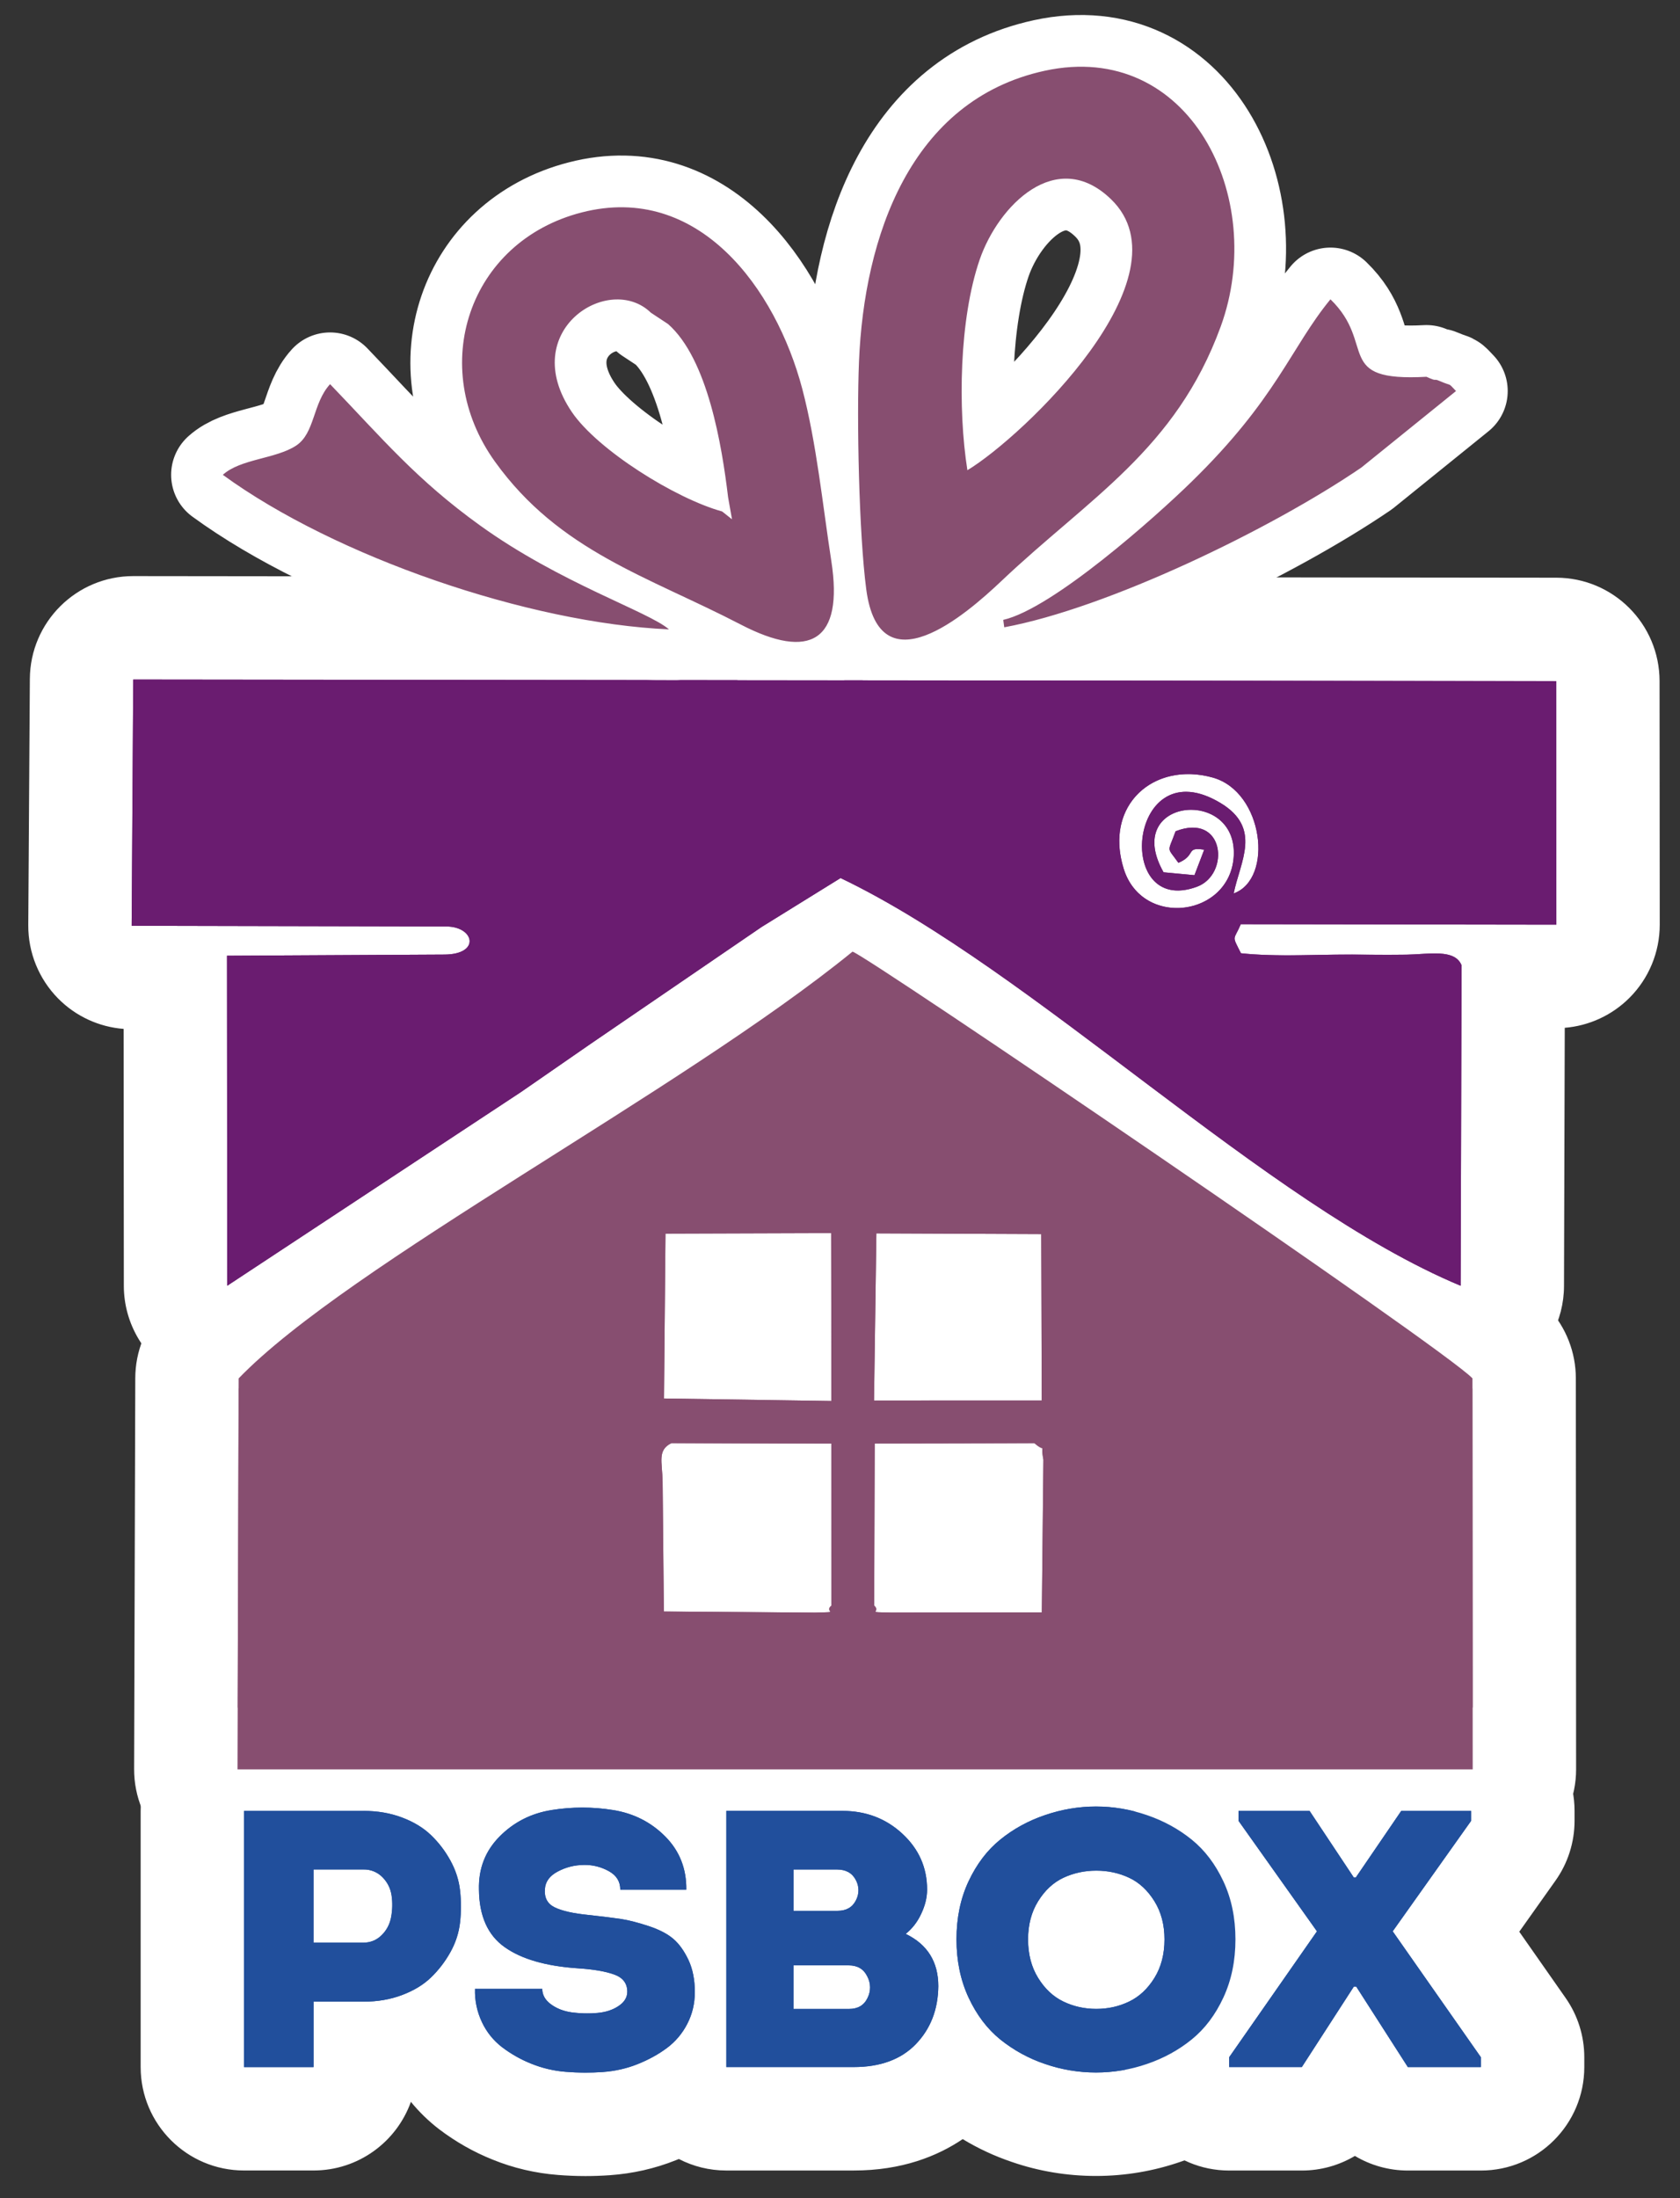 <?xml version="1.0" encoding="utf-8"?>
<!-- Generator: Adobe Illustrator 14.0.0, SVG Export Plug-In . SVG Version: 6.00 Build 43363)  -->
<!DOCTYPE svg PUBLIC "-//W3C//DTD SVG 1.1//EN" "http://www.w3.org/Graphics/SVG/1.1/DTD/svg11.dtd">
<svg version="1.1" id="Layer_1" xmlns="http://www.w3.org/2000/svg" xmlns:xlink="http://www.w3.org/1999/xlink" x="0px" y="0px"
	 width="65px" height="85px" viewBox="-3.334 -0.25 65 85" enable-background="new -3.334 -0.25 65 85" xml:space="preserve">
<rect x="-3.334" y="-0.25" width="65" height="85" fill="#333333" stroke="none"/>
<g>
	<path fill="#874E70" d="M5.855,70.17c-0.531,0-1.041-0.212-1.417-0.588c-0.375-0.376-0.585-0.887-0.583-1.418L3.9,53.044
		c0.001-0.517,0.203-1.012,0.562-1.384c2.481-2.569,7.371-5.66,12.546-8.933c4.146-2.621,8.433-5.332,11.38-7.73
		c0.36-0.293,0.807-0.449,1.262-0.449c0.158,0,0.316,0.019,0.473,0.057c0.374,0.091,0.798,0.194,12.462,8.174
		c11.658,7.976,12.31,8.684,12.523,8.916c0.34,0.369,0.528,0.852,0.528,1.354l0.01,15.12c0,0.53-0.21,1.039-0.585,1.415
		c-0.375,0.375-0.885,0.586-1.415,0.586H5.855z M32.495,60.104l2.501-0.003l0.026-2.542l-2.52,0.005L32.495,60.104z M26.837,60.098
		l-0.001-2.532l-2.527-0.006l0.024,2.52L26.837,60.098z M32.51,51.905h2.455l-0.007-2.443l-2.413-0.01L32.51,51.905z M26.83,51.895
		l-0.003-2.456l-2.431,0.008l-0.021,2.412L26.83,51.895z"/>
	<path fill="#FFFFFF" d="M29.65,36.549c0.521,0.127,22.963,15.389,23.986,16.501l0.01,15.12H5.855L5.9,53.05
		C10.158,48.642,22.989,41.97,29.65,36.549 M28.833,53.925l-0.009-6.493l-6.41,0.021l-0.058,6.375L28.833,53.925 M30.482,53.906
		l6.489-0.002l-0.019-6.434l-6.379-0.027L30.482,53.906 M31.135,62.105l5.84-0.006l0.061-5.902
		c-0.144-0.781,0.157-0.203-0.348-0.642c-0.001,0-6.18,0.013-6.18,0.013l-0.02,6.267C30.78,62.111,30.112,62.085,31.135,62.105
		 M28.191,62.107c1.07-0.025,0.316,0,0.646-0.273l-0.003-6.264l-6.195-0.015c-0.547,0.274-0.351,0.711-0.336,1.49l0.048,5.019
		L28.191,62.107 M29.65,32.549c-0.91,0-1.804,0.311-2.525,0.897c-2.854,2.323-7.09,5.001-11.186,7.591
		c-5.28,3.339-10.268,6.492-12.916,9.233c-0.718,0.743-1.12,1.734-1.123,2.768l-0.045,15.12c-0.003,1.063,0.417,2.083,1.167,2.836
		s1.77,1.176,2.833,1.176h47.791c1.062,0,2.079-0.422,2.829-1.173c0.75-0.75,1.172-1.769,1.171-2.83l-0.01-15.12
		c-0.001-1.002-0.378-1.968-1.057-2.705c-0.381-0.415-1.02-1.108-12.866-9.213c-11.965-8.186-12.302-8.268-13.117-8.466
		C30.283,32.586,29.966,32.549,29.65,32.549L29.65,32.549z"/>
</g>
<g>
	<path fill="#6A1C70" d="M53.178,51.469c-0.261,0-0.522-0.051-0.771-0.154c-4.222-1.763-8.744-5.172-13.118-8.469
		c-3.386-2.552-6.877-5.183-10.003-6.851l-2.103,1.302l-6.551,4.478l-2.67,1.847L6.558,51.138c-0.333,0.22-0.716,0.33-1.101,0.33
		c-0.325,0-0.651-0.079-0.948-0.239c-0.647-0.348-1.052-1.023-1.052-1.759L3.448,37.553l-1.692-0.004
		c-0.532-0.001-1.042-0.214-1.416-0.592c-0.375-0.378-0.583-0.889-0.58-1.421l0.061-9.521c0.007-1.1,0.9-1.987,2-1.987
		c0.001,0,55.057,0.061,55.057,0.061c1.104,0.001,1.997,0.896,1.998,1.999l0.007,9.418c0,0.531-0.211,1.041-0.586,1.416
		c-0.375,0.375-0.884,0.585-1.414,0.585c-0.001,0-1.669-0.002-1.669-0.002l-0.035,11.971c-0.002,0.668-0.337,1.291-0.894,1.66
		C53.952,51.355,53.566,51.469,53.178,51.469L53.178,51.469z"/>
	<path fill="#FFFFFF" d="M1.821,26.027l55.055,0.061l0.007,9.418l-12.209-0.018c-0.279,0.651-0.36,0.398,0.006,1.123
		c0.592,0.063,1.192,0.08,1.796,0.08c0.785,0,1.575-0.03,2.354-0.03c0.052,0,0.104,0,0.156,0c0.464,0.004,0.924,0.009,1.386,0.009
		c0.24,0,0.48-0.001,0.721-0.005c0.357-0.006,0.739-0.047,1.083-0.047c0.48,0,0.886,0.082,1.039,0.458l-0.036,12.393
		c-7.577-3.163-16.507-12.186-23.99-15.766l-3.058,1.893l-6.627,4.527l-2.68,1.854L5.458,49.468l-0.01-12.761l8.412-0.045
		c1.412-0.008,1.163-1.082,0.075-1.086L1.76,35.549L1.821,26.027 M42.2,34.863c1.064,0,2.131-0.721,2.2-2.014
		c0.064-1.211-0.816-1.785-1.65-1.785c-1.012,0-1.956,0.844-1.065,2.417l1.196,0.113l0.377-0.986
		c-0.106-0.017-0.188-0.024-0.253-0.024c-0.381,0-0.138,0.27-0.745,0.532c-0.459-0.646-0.419-0.361-0.109-1.221
		c0.251-0.097,0.473-0.14,0.665-0.14c1.273,0,1.286,1.871,0.161,2.285c-0.274,0.101-0.521,0.146-0.74,0.146
		c-2.012,0-1.773-3.818,0.315-3.818c0.387,0,0.836,0.131,1.346,0.439c1.603,0.971,0.751,2.256,0.5,3.492
		c1.555-0.557,1.164-3.934-0.813-4.482c-0.325-0.09-0.643-0.133-0.946-0.133c-1.825,0-3.151,1.543-2.498,3.654
		C40.463,34.382,41.331,34.863,42.2,34.863 M1.821,22.027c-2.199,0-3.986,1.775-4,3.975l-0.061,9.521
		c-0.007,1.063,0.411,2.086,1.159,2.842c0.678,0.684,1.577,1.098,2.53,1.171l0.008,9.934c0.001,1.471,0.81,2.822,2.104,3.52
		c0.593,0.319,1.245,0.478,1.896,0.478c0.769,0,1.536-0.222,2.201-0.66l11.366-7.491c0.025-0.017,0.05-0.033,0.074-0.05l2.68-1.854
		l6.533-4.463l1.026-0.635c2.741,1.601,5.785,3.896,8.748,6.129c4.473,3.371,9.098,6.857,13.552,8.717
		c0.495,0.207,1.02,0.309,1.541,0.309c0.776,0,1.547-0.226,2.213-0.668c1.112-0.739,1.783-1.984,1.787-3.32l0.029-9.988
		c0.941-0.077,1.829-0.485,2.502-1.157c0.752-0.751,1.174-1.77,1.173-2.833l-0.007-9.418c-0.002-2.206-1.789-3.995-3.995-3.997
		L1.825,22.027C1.824,22.027,1.823,22.027,1.821,22.027L1.821,22.027z"/>
</g>
<path fill="#874E70" stroke="#FFFFFF" stroke-width="4" stroke-linecap="round" stroke-linejoin="round" d="M37.089,2.486
	c-5.211,1.133-6.991,6.442-7.188,11.242c-0.093,2.213-0.002,6.666,0.281,8.813c0.513,3.865,3.844,0.988,5.229-0.324
	c3.382-3.207,6.745-5.075,8.484-9.838C45.719,7.383,42.677,1.273,37.089,2.486z M34.095,17.933
	c-0.374-2.362-0.316-5.851,0.476-8.146c0.722-2.09,2.97-4.371,5.08-2.334C42.747,10.441,36.246,16.636,34.095,17.933z M19.175,7.964
	c-4.384,1.123-5.992,5.981-3.354,9.644c2.493,3.463,5.913,4.428,9.506,6.293c2.685,1.393,3.982,0.641,3.504-2.451
	c-0.336-2.168-0.571-4.563-1.126-6.668C26.686,10.926,23.706,6.803,19.175,7.964z M21.849,11.842l0.665,0.439
	c1.536,1.35,2.084,4.707,2.322,6.695l0.151,0.854l-0.383-0.303c-1.802-0.496-4.815-2.375-5.813-3.844
	C16.656,12.535,20.231,10.268,21.849,11.842L21.849,11.842z M35.482,23.72l0.039,0.287c3.972-0.735,10.282-3.767,13.816-6.177
	l3.663-2.959c-0.349-0.358-0.098-0.157-0.636-0.389c-0.271-0.117-0.043,0.053-0.507-0.162c-3.621,0.199-1.911-1.248-3.715-2.996
	c-1.544,1.881-2.07,3.838-5.394,7.074C41.396,19.719,37.407,23.279,35.482,23.72 M5.287,18.111
	c4.351,3.172,11.833,5.736,17.261,5.976c-0.782-0.685-4.197-1.782-7.293-4.007c-2.479-1.781-3.784-3.36-5.818-5.475
	c-0.68,0.742-0.58,1.896-1.318,2.379C7.325,17.5,5.973,17.49,5.287,18.111"/>
<path fill="#AB5E8C" stroke="#FFFFFF" stroke-width="4" stroke-linecap="round" stroke-linejoin="round" d="M22.061,11.83
	l-0.663-0.441L22.061,11.83"/>
<g>
	<g>
		<path fill="#214F9C" d="M19.316,81.896c-0.308,0-0.615-0.013-0.922-0.038c-0.655-0.05-1.31-0.204-1.934-0.458
			c-0.555-0.223-1.089-0.525-1.579-0.896c-0.592-0.455-1.063-1.041-1.375-1.703c-0.037-0.077-0.072-0.157-0.105-0.237
			c-0.152,0.073-0.31,0.141-0.473,0.202c-0.657,0.248-1.375,0.377-2.131,0.384v0.531c0,1.104-0.896,2-2,2H6.108
			c-1.104,0-2-0.896-2-2v-9.906c0-1.104,0.896-2,2-2h4.627c0.779,0,1.517,0.13,2.193,0.385c0.689,0.26,1.284,0.622,1.767,1.078
			c0.83-0.791,1.836-1.285,2.994-1.471c0.496-0.08,1.003-0.12,1.507-0.12c0.503,0,1.011,0.04,1.508,0.12
			c0.879,0.141,1.672,0.458,2.366,0.949c0.353-0.565,0.981-0.941,1.697-0.941h4.492c1.407,0,2.681,0.49,3.682,1.418
			c0.224,0.207,0.424,0.428,0.603,0.66c0.177-0.187,0.364-0.359,0.563-0.521c0.687-0.558,1.475-0.99,2.341-1.286
			c0.854-0.293,1.738-0.441,2.623-0.441c0.891,0,1.774,0.149,2.628,0.443c0.858,0.293,1.646,0.725,2.335,1.283
			c0.744,0.604,1.343,1.385,1.78,2.324c0.433,0.925,0.652,1.964,0.652,3.086c0,1.119-0.219,2.159-0.651,3.091
			c-0.438,0.947-1.037,1.732-1.779,2.334c-0.691,0.56-1.479,0.991-2.342,1.286c-0.84,0.291-1.726,0.44-2.623,0.44
			s-1.783-0.149-2.631-0.443c-0.836-0.281-1.624-0.713-2.327-1.279c-0.108-0.087-0.213-0.179-0.315-0.273
			c-0.082,0.099-0.169,0.195-0.26,0.29c-0.659,0.682-1.86,1.494-3.841,1.494h-4.929c-0.654,0-1.235-0.314-1.6-0.8
			c-0.339,0.207-0.705,0.389-1.094,0.544c-0.616,0.246-1.274,0.395-1.955,0.442C19.85,81.887,19.583,81.896,19.316,81.896
			L19.316,81.896z M39.081,74.084c-0.161,0-0.297,0.028-0.425,0.088c-0.02,0.009-0.068,0.06-0.122,0.146
			c-0.061,0.098-0.091,0.24-0.091,0.426c0,0.194,0.03,0.341,0.09,0.438c0.053,0.086,0.105,0.146,0.143,0.164
			c0.123,0.059,0.251,0.086,0.405,0.086c0.153,0,0.281-0.026,0.4-0.085c0.042-0.02,0.095-0.08,0.147-0.165
			c0.06-0.097,0.09-0.243,0.09-0.438c0-0.186-0.03-0.328-0.089-0.423c-0.063-0.102-0.11-0.143-0.128-0.151
			C39.376,74.111,39.242,74.084,39.081,74.084L39.081,74.084z"/>
		<path fill="#FFFFFF" d="M39.07,69.605c0.671,0,1.33,0.111,1.977,0.334c0.646,0.221,1.222,0.537,1.729,0.947
			c0.506,0.41,0.915,0.948,1.225,1.613c0.311,0.664,0.466,1.412,0.466,2.242s-0.155,1.58-0.466,2.25s-0.719,1.211-1.225,1.621
			c-0.507,0.41-1.082,0.727-1.729,0.947c-0.641,0.222-1.309,0.332-1.977,0.332s-1.336-0.11-1.977-0.332
			c-0.627-0.211-1.212-0.532-1.728-0.947c-0.506-0.41-0.914-0.951-1.226-1.621c-0.311-0.67-0.466-1.42-0.466-2.25
			s0.155-1.578,0.466-2.242c0.312-0.665,0.72-1.203,1.226-1.613c0.505-0.41,1.081-0.727,1.728-0.947
			C37.741,69.718,38.399,69.605,39.07,69.605 M39.081,77.432c0.457,0,0.879-0.095,1.27-0.283c0.392-0.188,0.717-0.492,0.978-0.912
			s0.391-0.918,0.391-1.492c0-0.566-0.13-1.061-0.391-1.479s-0.586-0.722-0.978-0.905c-0.391-0.183-0.813-0.275-1.27-0.275
			s-0.879,0.093-1.271,0.275c-0.391,0.184-0.717,0.486-0.977,0.905c-0.261,0.419-0.391,0.912-0.391,1.479
			c0,0.574,0.13,1.072,0.391,1.492c0.26,0.42,0.586,0.725,0.977,0.912C38.202,77.337,38.624,77.432,39.081,77.432 M19.197,69.646
			c0.398,0,0.796,0.032,1.19,0.096c0.796,0.127,1.471,0.47,2.021,1.025c0.551,0.557,0.82,1.24,0.812,2.053h-2.555
			c0-0.313-0.147-0.551-0.443-0.715c-0.282-0.157-0.601-0.241-0.923-0.241c-0.018,0-0.036,0-0.053,0.001
			c-0.356,0.004-0.689,0.09-1,0.254c-0.312,0.166-0.477,0.39-0.496,0.672c-0.03,0.341,0.098,0.578,0.383,0.716
			c0.286,0.137,0.714,0.233,1.285,0.29c0.521,0.057,0.939,0.107,1.255,0.154c0.315,0.049,0.678,0.141,1.089,0.277
			s0.729,0.301,0.954,0.494c0.226,0.193,0.42,0.465,0.586,0.813c0.165,0.351,0.248,0.766,0.248,1.246
			c0,0.443-0.098,0.854-0.293,1.23c-0.188,0.368-0.457,0.688-0.789,0.934c-0.331,0.246-0.708,0.453-1.134,0.623
			s-0.877,0.271-1.353,0.305c-0.222,0.016-0.443,0.023-0.664,0.023c-0.253,0-0.505-0.011-0.757-0.031
			c-0.462-0.035-0.915-0.143-1.345-0.317c-0.402-0.161-0.78-0.376-1.126-0.638c-0.33-0.254-0.596-0.584-0.773-0.961
			c-0.193-0.404-0.286-0.848-0.271-1.295h2.603h-0.001c0,0.235,0.113,0.437,0.339,0.602c0.225,0.165,0.498,0.27,0.818,0.313
			c0.193,0.024,0.387,0.037,0.582,0.037c0.129,0,0.258-0.005,0.388-0.017c0.324-0.028,0.601-0.117,0.825-0.269
			c0.227-0.15,0.338-0.336,0.338-0.553c0-0.32-0.167-0.543-0.503-0.664c-0.336-0.123-0.809-0.203-1.42-0.242
			c-1.231-0.084-2.174-0.357-2.824-0.82c-0.651-0.461-0.982-1.202-0.992-2.221c-0.021-0.813,0.245-1.496,0.796-2.053
			s1.222-0.898,2.014-1.025C18.4,69.679,18.799,69.646,19.197,69.646 M29.26,69.775c0.912,0,1.686,0.295,2.322,0.885
			c0.636,0.59,0.954,1.309,0.954,2.158c0,0.303-0.075,0.613-0.227,0.935c-0.149,0.321-0.351,0.579-0.601,0.778
			c0.841,0.406,1.262,1.08,1.262,2.023c-0.01,0.905-0.301,1.652-0.871,2.242s-1.373,0.885-2.403,0.885h-4.929v-9.906H29.26
			 M27.368,73.64h1.698c0.341,0,0.578-0.134,0.714-0.403c0.135-0.25,0.133-0.551-0.007-0.799c-0.143-0.266-0.383-0.396-0.723-0.396
			h-1.683V73.64 M27.367,77.433h2.148c0.341,0,0.579-0.139,0.713-0.418c0.137-0.265,0.134-0.579-0.008-0.842
			c-0.139-0.284-0.379-0.425-0.72-0.425h-2.134V77.433 M10.735,69.775c0.541,0,1.037,0.086,1.487,0.256
			c0.451,0.17,0.824,0.396,1.119,0.68c0.295,0.283,0.546,0.609,0.751,0.982s0.331,0.762,0.375,1.168
			c0.045,0.405,0.045,0.812,0,1.217c-0.045,0.406-0.17,0.793-0.375,1.16c-0.206,0.369-0.456,0.693-0.751,0.978
			s-0.668,0.509-1.119,0.679c-0.45,0.17-0.946,0.256-1.487,0.256H8.797v2.531H6.108v-9.906H10.735 M8.796,74.871h1.924
			c0.28,0,0.519-0.098,0.713-0.291c0.195-0.192,0.318-0.428,0.368-0.707c0.05-0.277,0.056-0.555,0.016-0.827
			s-0.158-0.511-0.354-0.708c-0.187-0.19-0.443-0.298-0.709-0.298c-0.012,0-0.023,0.001-0.035,0.001H8.796V74.871 M39.07,65.605
			c-1.106,0-2.207,0.185-3.272,0.55c-0.763,0.261-1.48,0.608-2.143,1.037c-1.261-0.931-2.765-1.417-4.396-1.417h-4.492
			c-0.718,0-1.392,0.189-1.974,0.521c-0.563-0.235-1.158-0.405-1.777-0.504c-0.596-0.096-1.21-0.146-1.82-0.146
			s-1.224,0.05-1.826,0.146c-0.969,0.155-1.881,0.485-2.702,0.973c-0.326-0.181-0.672-0.341-1.037-0.478
			c-0.9-0.34-1.875-0.513-2.897-0.513H6.108c-2.209,0-4,1.791-4,4v9.906c0,2.209,1.791,4,4,4h2.688c1.737,0,3.215-1.107,3.768-2.654
			c0.319,0.39,0.684,0.745,1.085,1.054c0.656,0.497,1.347,0.888,2.078,1.18c0.796,0.324,1.653,0.526,2.528,0.593
			c0.333,0.027,0.698,0.043,1.061,0.043c0.313,0,0.627-0.011,0.942-0.033c0.888-0.062,1.749-0.257,2.557-0.58
			c0.039-0.016,0.078-0.031,0.116-0.047c0.55,0.284,1.174,0.445,1.836,0.445h4.929c1.865,0,3.24-0.554,4.217-1.214
			c0.602,0.364,1.237,0.659,1.905,0.884c1.025,0.355,2.131,0.541,3.252,0.541s2.227-0.186,3.285-0.553
			c1.07-0.364,2.063-0.911,2.937-1.617c0.983-0.798,1.769-1.822,2.337-3.048c0.556-1.198,0.837-2.521,0.837-3.933
			c0-1.417-0.283-2.741-0.843-3.937c-0.563-1.211-1.348-2.23-2.328-3.026c-0.876-0.708-1.869-1.255-2.956-1.625
			C41.286,65.791,40.182,65.605,39.07,65.605L39.07,65.605z"/>
	</g>
	<g>
		<path fill="#214F9C" d="M51.136,81.682c-0.681,0-1.315-0.347-1.684-0.92l-0.366-0.57l-0.372,0.576
			c-0.368,0.57-1.001,0.914-1.68,0.914h-2.811c-1.104,0-2-0.896-2-2V79.3c0-0.409,0.126-0.809,0.359-1.145l2.591-3.713l-2.22-3.126
			c-0.24-0.339-0.369-0.743-0.369-1.158v-0.383c0-1.104,0.896-2,2-2h2.75c0.67,0,1.295,0.335,1.666,0.894l0.105,0.158l0.123-0.18
			c0.372-0.546,0.99-0.872,1.651-0.872h2.704c1.104,0,2,0.896,2,2v0.383c0,0.415-0.129,0.819-0.369,1.158l-2.219,3.123l2.602,3.713
			c0.236,0.336,0.362,0.736,0.362,1.147v0.382c0,1.104-0.896,2-2,2H51.136z"/>
		<path fill="#FFFFFF" d="M53.586,69.775v0.383l-3.035,4.273l3.411,4.868v0.382h-2.825l-1.998-3.113h-0.091l-2.013,3.113h-2.811
			V79.3l3.396-4.868l-3.035-4.273v-0.383h2.75l1.712,2.576h0.075l1.759-2.576H53.586 M53.586,65.775h-2.704
			c-0.624,0-1.229,0.146-1.772,0.414c-0.544-0.269-1.149-0.414-1.773-0.414h-2.75c-2.209,0-4,1.791-4,4v0.383
			c0,0.83,0.258,1.64,0.739,2.316l1.404,1.978l-1.785,2.559c-0.469,0.672-0.72,1.471-0.72,2.289v0.382c0,2.209,1.791,4,4,4h2.811
			c0.733,0,1.44-0.201,2.051-0.565c0.61,0.364,1.317,0.565,2.051,0.565h2.825c2.209,0,4-1.791,4-4V79.3
			c0-0.821-0.253-1.623-0.725-2.295l-1.791-2.558l1.4-1.973c0.481-0.677,0.739-1.486,0.739-2.316v-0.383
			C57.586,67.566,55.795,65.775,53.586,65.775L53.586,65.775z"/>
	</g>
</g>
<g>
	<path fill="#874E70" d="M5.9,53.05L5.855,68.17h47.791l-0.01-15.12c-1.023-1.112-23.465-16.374-23.986-16.501
		C22.989,41.97,10.158,48.642,5.9,53.05z M22.414,47.453l6.41-0.021l0.009,6.493l-6.477-0.097L22.414,47.453z M30.574,47.443
		l6.379,0.027l0.019,6.434l-6.489,0.002L30.574,47.443z M22.639,55.556l6.195,0.015l0.003,6.264
		c-0.33,0.273,0.424,0.248-0.646,0.273l-5.84-0.043l-0.048-5.019C22.289,56.267,22.093,55.83,22.639,55.556z M36.688,55.556
		c0.505,0.438,0.204-0.14,0.348,0.642L36.975,62.1l-5.84,0.006c-1.023-0.021-0.355,0.006-0.646-0.271l0.02-6.267
		C30.509,55.568,36.687,55.556,36.688,55.556z"/>
	<path fill="#6A1C70" d="M41.684,33.48c-1.625-2.871,2.858-3.313,2.716-0.632c-0.126,2.349-3.542,2.812-4.261,0.489
		c-0.763-2.463,1.169-4.152,3.444-3.521c1.978,0.549,2.368,3.926,0.813,4.482c0.251-1.236,1.103-2.521-0.5-3.492
		c-3.571-2.163-4.167,4.43-0.921,3.232c1.296-0.477,1.082-2.885-0.826-2.145c-0.31,0.859-0.35,0.574,0.109,1.221
		c0.71-0.307,0.259-0.623,0.998-0.508l-0.377,0.986L41.684,33.48z M53.178,49.469l0.036-12.393c-0.263-0.645-1.266-0.424-2.122-0.41
		c-0.704,0.012-1.402,0.002-2.106-0.004c-1.429-0.008-2.895,0.099-4.307-0.051c-0.366-0.725-0.285-0.472-0.006-1.123l12.209,0.018
		l-0.007-9.418L1.821,26.027L1.76,35.549l12.175,0.027c1.088,0.004,1.337,1.078-0.075,1.086l-8.412,0.045l0.01,12.761l11.366-7.491
		l2.68-1.854l6.627-4.527l3.058-1.893C36.672,37.283,45.601,46.306,53.178,49.469z"/>
	<path fill="#874E70" d="M37.089,2.486c-5.211,1.133-6.991,6.442-7.188,11.242c-0.093,2.213-0.002,6.666,0.281,8.813
		c0.513,3.865,3.844,0.988,5.229-0.324c3.382-3.207,6.745-5.075,8.484-9.838C45.719,7.383,42.677,1.273,37.089,2.486z
		 M34.095,17.933c-0.374-2.362-0.316-5.851,0.476-8.146c0.722-2.09,2.97-4.371,5.08-2.334
		C42.747,10.441,36.246,16.636,34.095,17.933z M19.175,7.964c-4.384,1.123-5.992,5.981-3.354,9.644
		c2.493,3.463,5.913,4.428,9.506,6.293c2.685,1.393,3.982,0.641,3.504-2.451c-0.336-2.168-0.571-4.563-1.126-6.668
		C26.686,10.926,23.706,6.803,19.175,7.964z M21.849,11.842l0.665,0.439c1.536,1.35,2.084,4.707,2.322,6.695l0.151,0.854
		l-0.383-0.303c-1.802-0.496-4.815-2.375-5.813-3.844C16.656,12.535,20.231,10.268,21.849,11.842L21.849,11.842z M35.482,23.72
		l0.039,0.287c3.972-0.735,10.282-3.767,13.816-6.177l3.663-2.959c-0.349-0.358-0.098-0.157-0.636-0.389
		c-0.271-0.117-0.043,0.053-0.507-0.162c-3.621,0.199-1.911-1.248-3.715-2.996c-1.544,1.881-2.07,3.838-5.394,7.074
		C41.396,19.719,37.407,23.279,35.482,23.72 M5.287,18.111c4.351,3.172,11.833,5.736,17.261,5.976
		c-0.782-0.685-4.197-1.782-7.293-4.007c-2.479-1.781-3.784-3.36-5.818-5.475c-0.68,0.742-0.58,1.896-1.318,2.379
		C7.325,17.5,5.973,17.49,5.287,18.111"/>
	<path fill="#AB5E8C" d="M22.061,11.83l-0.663-0.441L22.061,11.83"/>
	<g>
		<path fill="#214F9C" d="M8.797,79.682H6.108v-9.906h4.627c0.541,0,1.037,0.086,1.487,0.256c0.451,0.17,0.824,0.396,1.119,0.68
			c0.295,0.283,0.546,0.609,0.751,0.982s0.331,0.762,0.375,1.168c0.045,0.405,0.045,0.812,0,1.217
			c-0.045,0.406-0.17,0.793-0.375,1.16c-0.206,0.369-0.456,0.693-0.751,0.978s-0.668,0.509-1.119,0.679
			c-0.45,0.17-0.946,0.256-1.487,0.256H8.797V79.682z M10.719,74.871c0.28,0,0.519-0.098,0.713-0.291
			c0.195-0.192,0.318-0.428,0.368-0.707c0.05-0.277,0.056-0.555,0.016-0.827s-0.158-0.511-0.354-0.708
			c-0.195-0.199-0.466-0.307-0.744-0.297H8.796v2.83H10.719z M17.645,76.654c0,0.235,0.113,0.437,0.339,0.602
			c0.225,0.165,0.498,0.27,0.818,0.313c0.32,0.041,0.645,0.049,0.97,0.021c0.324-0.028,0.601-0.117,0.825-0.269
			c0.227-0.15,0.338-0.336,0.338-0.553c0-0.32-0.167-0.543-0.503-0.664c-0.336-0.123-0.809-0.203-1.42-0.242
			c-1.231-0.084-2.174-0.357-2.824-0.82c-0.651-0.461-0.982-1.202-0.992-2.221c-0.021-0.813,0.245-1.496,0.796-2.053
			s1.222-0.898,2.014-1.025c0.789-0.127,1.593-0.127,2.381,0c0.796,0.127,1.471,0.47,2.021,1.025c0.551,0.557,0.82,1.24,0.812,2.053
			h-2.555c0-0.313-0.147-0.551-0.443-0.715c-0.298-0.166-0.636-0.25-0.977-0.24c-0.356,0.004-0.689,0.09-1,0.254
			c-0.312,0.166-0.477,0.39-0.496,0.672c-0.03,0.341,0.098,0.578,0.383,0.716c0.286,0.137,0.714,0.233,1.285,0.29
			c0.521,0.057,0.939,0.107,1.255,0.154c0.315,0.049,0.678,0.141,1.089,0.277s0.729,0.301,0.954,0.494
			c0.226,0.193,0.42,0.465,0.586,0.813c0.165,0.351,0.248,0.766,0.248,1.246c0,0.443-0.098,0.854-0.293,1.23
			c-0.188,0.368-0.457,0.688-0.789,0.934c-0.331,0.246-0.708,0.453-1.134,0.623s-0.877,0.271-1.353,0.305
			c-0.477,0.033-0.949,0.031-1.421-0.008c-0.462-0.035-0.915-0.143-1.345-0.317c-0.402-0.161-0.78-0.376-1.126-0.638
			c-0.33-0.254-0.596-0.584-0.773-0.961c-0.193-0.404-0.286-0.848-0.271-1.295H17.645L17.645,76.654z M32.536,72.818
			c0,0.303-0.075,0.613-0.227,0.935c-0.149,0.321-0.351,0.579-0.601,0.778c0.841,0.406,1.262,1.08,1.262,2.023
			c-0.01,0.905-0.301,1.652-0.871,2.242s-1.373,0.885-2.403,0.885h-4.929v-9.906h4.492c0.912,0,1.686,0.295,2.322,0.885
			C32.218,71.25,32.536,71.969,32.536,72.818z M29.051,72.041h-1.683v1.599h1.698c0.341,0,0.578-0.134,0.714-0.403
			c0.135-0.25,0.133-0.551-0.007-0.799C29.631,72.172,29.39,72.041,29.051,72.041z M29.501,75.748h-2.134v1.685h2.148
			c0.341,0,0.579-0.139,0.713-0.418c0.137-0.265,0.134-0.579-0.008-0.842C30.082,75.889,29.842,75.748,29.501,75.748z M44,72.5
			c0.311,0.664,0.466,1.412,0.466,2.242s-0.155,1.58-0.466,2.25s-0.719,1.211-1.225,1.621c-0.507,0.41-1.082,0.727-1.729,0.947
			c-1.28,0.443-2.673,0.443-3.953,0c-0.627-0.211-1.212-0.532-1.728-0.947c-0.506-0.41-0.914-0.951-1.226-1.621
			c-0.311-0.67-0.466-1.42-0.466-2.25s0.155-1.578,0.466-2.242c0.312-0.665,0.72-1.203,1.226-1.613
			c0.505-0.41,1.081-0.727,1.728-0.947c0.647-0.222,1.306-0.334,1.977-0.334s1.33,0.111,1.977,0.334
			c0.646,0.221,1.222,0.537,1.729,0.947C43.281,71.297,43.69,71.835,44,72.5z M36.443,74.744c0,0.574,0.13,1.072,0.391,1.492
			c0.26,0.42,0.586,0.725,0.977,0.912c0.392,0.188,0.813,0.283,1.271,0.283s0.879-0.095,1.27-0.283
			c0.392-0.188,0.717-0.492,0.978-0.912s0.391-0.918,0.391-1.492c0-0.566-0.13-1.061-0.391-1.479s-0.586-0.722-0.978-0.905
			c-0.391-0.183-0.813-0.275-1.27-0.275s-0.879,0.093-1.271,0.275c-0.391,0.184-0.717,0.486-0.977,0.905
			C36.573,73.684,36.443,74.177,36.443,74.744z"/>
		<path fill="#214F9C" d="M49.138,76.568h-0.091l-2.013,3.113h-2.811V79.3l3.396-4.868l-3.035-4.273v-0.383h2.75l1.712,2.576h0.075
			l1.759-2.576h2.704v0.383l-3.035,4.273l3.411,4.868v0.382h-2.825L49.138,76.568z"/>
	</g>
</g>
</svg>

